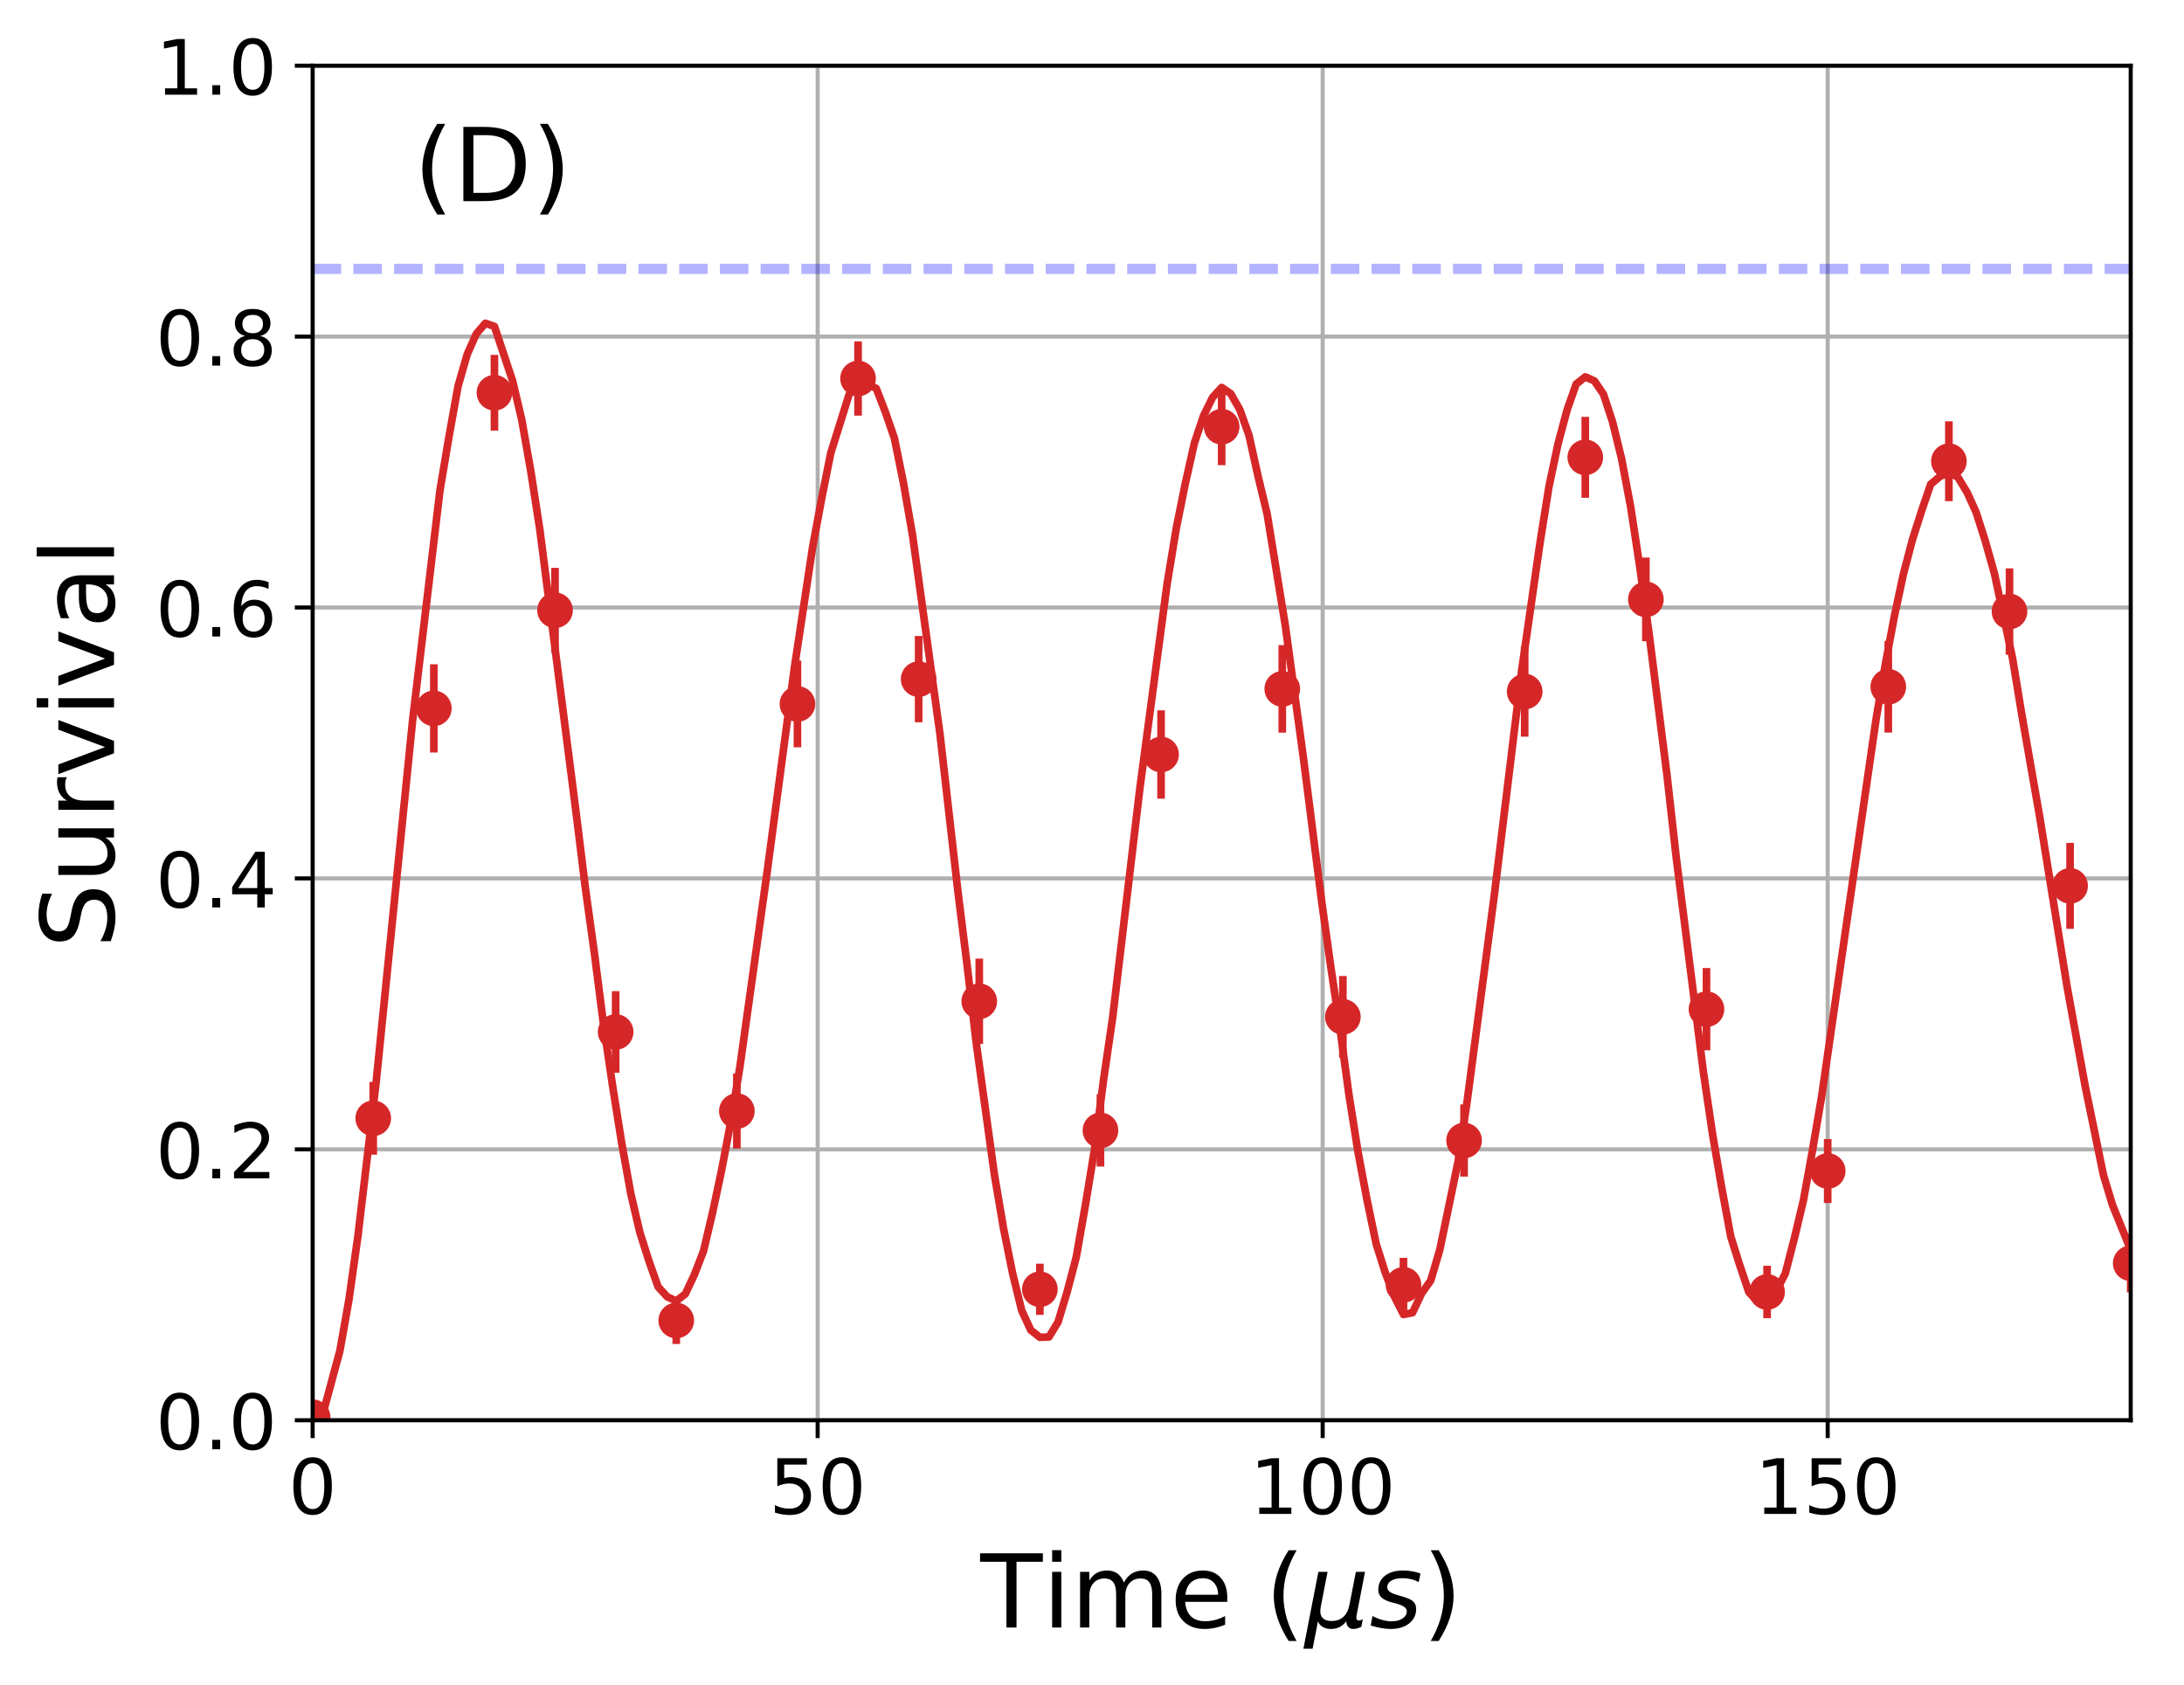 <?xml version="1.0" encoding="utf-8" standalone="no"?>
<!DOCTYPE svg PUBLIC "-//W3C//DTD SVG 1.1//EN"
  "http://www.w3.org/Graphics/SVG/1.1/DTD/svg11.dtd">
<!-- Created with matplotlib (http://matplotlib.org/) -->
<svg height="331pt" version="1.1" viewBox="0 0 429 331" width="429pt" xmlns="http://www.w3.org/2000/svg" xmlns:xlink="http://www.w3.org/1999/xlink">
 <defs>
  <style type="text/css">
*{stroke-linecap:butt;stroke-linejoin:round;}
  </style>
 </defs>
 <g id="figure_1">
  <g id="patch_1">
   <path d="M 0 331.128 
L 429.231 331.128 
L 429.231 0 
L 0 0 
z
" style="fill:none;"/>
  </g>
  <g id="axes_1">
   <g id="patch_2">
    <path d="M 61.411 279.011 
L 418.531 279.011 
L 418.531 12.899 
L 61.411 12.899 
z
" style="fill:none;"/>
   </g>
   <g id="matplotlib.axis_1">
    <g id="xtick_1">
     <g id="line2d_1">
      <path clip-path="url(#pc9e4427f46)" d="M 61.411 279.011 
L 61.411 12.899 
" style="fill:none;stroke:#b0b0b0;stroke-linecap:square;stroke-width:0.8;"/>
     </g>
     <g id="line2d_2">
      <defs>
       <path d="M 0 0 
L 0 3.5 
" id="m14e66f0958" style="stroke:#000000;stroke-width:0.8;"/>
      </defs>
      <g>
       <use style="stroke:#000000;stroke-width:0.8;" x="61.411" xlink:href="#m14e66f0958" y="279.011"/>
      </g>
     </g>
     <g id="text_1">
      <!-- 0 -->
      <defs>
       <path d="M 31.781 66.406 
Q 24.172 66.406 20.328 58.906 
Q 16.5 51.422 16.5 36.375 
Q 16.5 21.391 20.328 13.891 
Q 24.172 6.391 31.781 6.391 
Q 39.453 6.391 43.281 13.891 
Q 47.125 21.391 47.125 36.375 
Q 47.125 51.422 43.281 58.906 
Q 39.453 66.406 31.781 66.406 
M 31.781 74.219 
Q 44.047 74.219 50.516 64.516 
Q 56.984 54.828 56.984 36.375 
Q 56.984 17.969 50.516 8.266 
Q 44.047 -1.422 31.781 -1.422 
Q 19.531 -1.422 13.062 8.266 
Q 6.594 17.969 6.594 36.375 
Q 6.594 54.828 13.062 64.516 
Q 19.531 74.219 31.781 74.219 
" id="DejaVuSans-30"/>
      </defs>
      <g transform="translate(56.639 297.408)scale(0.15 -0.15)">
       <use xlink:href="#DejaVuSans-30"/>
      </g>
     </g>
    </g>
    <g id="xtick_2">
     <g id="line2d_3">
      <path clip-path="url(#pc9e4427f46)" d="M 160.611 279.011 
L 160.611 12.899 
" style="fill:none;stroke:#b0b0b0;stroke-linecap:square;stroke-width:0.8;"/>
     </g>
     <g id="line2d_4">
      <g>
       <use style="stroke:#000000;stroke-width:0.8;" x="160.611" xlink:href="#m14e66f0958" y="279.011"/>
      </g>
     </g>
     <g id="text_2">
      <!-- 50 -->
      <defs>
       <path d="M 10.797 72.906 
L 49.516 72.906 
L 49.516 64.594 
L 19.828 64.594 
L 19.828 46.734 
Q 21.969 47.469 24.109 47.828 
Q 26.266 48.188 28.422 48.188 
Q 40.625 48.188 47.75 41.5 
Q 54.891 34.812 54.891 23.391 
Q 54.891 11.625 47.562 5.094 
Q 40.234 -1.422 26.906 -1.422 
Q 22.312 -1.422 17.547 -0.641 
Q 12.797 0.141 7.719 1.703 
L 7.719 11.625 
Q 12.109 9.234 16.797 8.062 
Q 21.484 6.891 26.703 6.891 
Q 35.156 6.891 40.078 11.328 
Q 45.016 15.766 45.016 23.391 
Q 45.016 31 40.078 35.438 
Q 35.156 39.891 26.703 39.891 
Q 22.75 39.891 18.812 39.016 
Q 14.891 38.141 10.797 36.281 
z
" id="DejaVuSans-35"/>
      </defs>
      <g transform="translate(151.067 297.408)scale(0.15 -0.15)">
       <use xlink:href="#DejaVuSans-35"/>
       <use x="63.623" xlink:href="#DejaVuSans-30"/>
      </g>
     </g>
    </g>
    <g id="xtick_3">
     <g id="line2d_5">
      <path clip-path="url(#pc9e4427f46)" d="M 259.811 279.011 
L 259.811 12.899 
" style="fill:none;stroke:#b0b0b0;stroke-linecap:square;stroke-width:0.8;"/>
     </g>
     <g id="line2d_6">
      <g>
       <use style="stroke:#000000;stroke-width:0.8;" x="259.811" xlink:href="#m14e66f0958" y="279.011"/>
      </g>
     </g>
     <g id="text_3">
      <!-- 100 -->
      <defs>
       <path d="M 12.406 8.297 
L 28.516 8.297 
L 28.516 63.922 
L 10.984 60.406 
L 10.984 69.391 
L 28.422 72.906 
L 38.281 72.906 
L 38.281 8.297 
L 54.391 8.297 
L 54.391 0 
L 12.406 0 
z
" id="DejaVuSans-31"/>
      </defs>
      <g transform="translate(245.495 297.408)scale(0.15 -0.15)">
       <use xlink:href="#DejaVuSans-31"/>
       <use x="63.623" xlink:href="#DejaVuSans-30"/>
       <use x="127.246" xlink:href="#DejaVuSans-30"/>
      </g>
     </g>
    </g>
    <g id="xtick_4">
     <g id="line2d_7">
      <path clip-path="url(#pc9e4427f46)" d="M 359.011 279.011 
L 359.011 12.899 
" style="fill:none;stroke:#b0b0b0;stroke-linecap:square;stroke-width:0.8;"/>
     </g>
     <g id="line2d_8">
      <g>
       <use style="stroke:#000000;stroke-width:0.8;" x="359.011" xlink:href="#m14e66f0958" y="279.011"/>
      </g>
     </g>
     <g id="text_4">
      <!-- 150 -->
      <g transform="translate(344.695 297.408)scale(0.15 -0.15)">
       <use xlink:href="#DejaVuSans-31"/>
       <use x="63.623" xlink:href="#DejaVuSans-35"/>
       <use x="127.246" xlink:href="#DejaVuSans-30"/>
      </g>
     </g>
    </g>
    <g id="text_5">
     <!-- Time ($\mu s$) -->
     <defs>
      <path d="M -0.297 72.906 
L 61.375 72.906 
L 61.375 64.594 
L 35.5 64.594 
L 35.5 0 
L 25.594 0 
L 25.594 64.594 
L -0.297 64.594 
z
" id="DejaVuSans-54"/>
      <path d="M 9.422 54.688 
L 18.406 54.688 
L 18.406 0 
L 9.422 0 
z
M 9.422 75.984 
L 18.406 75.984 
L 18.406 64.594 
L 9.422 64.594 
z
" id="DejaVuSans-69"/>
      <path d="M 52 44.188 
Q 55.375 50.25 60.062 53.125 
Q 64.75 56 71.094 56 
Q 79.641 56 84.281 50.016 
Q 88.922 44.047 88.922 33.016 
L 88.922 0 
L 79.891 0 
L 79.891 32.719 
Q 79.891 40.578 77.094 44.375 
Q 74.312 48.188 68.609 48.188 
Q 61.625 48.188 57.562 43.547 
Q 53.516 38.922 53.516 30.906 
L 53.516 0 
L 44.484 0 
L 44.484 32.719 
Q 44.484 40.625 41.703 44.406 
Q 38.922 48.188 33.109 48.188 
Q 26.219 48.188 22.156 43.531 
Q 18.109 38.875 18.109 30.906 
L 18.109 0 
L 9.078 0 
L 9.078 54.688 
L 18.109 54.688 
L 18.109 46.188 
Q 21.188 51.219 25.484 53.609 
Q 29.781 56 35.688 56 
Q 41.656 56 45.828 52.969 
Q 50 49.953 52 44.188 
" id="DejaVuSans-6d"/>
      <path d="M 56.203 29.594 
L 56.203 25.203 
L 14.891 25.203 
Q 15.484 15.922 20.484 11.062 
Q 25.484 6.203 34.422 6.203 
Q 39.594 6.203 44.453 7.469 
Q 49.312 8.734 54.109 11.281 
L 54.109 2.781 
Q 49.266 0.734 44.188 -0.344 
Q 39.109 -1.422 33.891 -1.422 
Q 20.797 -1.422 13.156 6.188 
Q 5.516 13.812 5.516 26.812 
Q 5.516 40.234 12.766 48.109 
Q 20.016 56 32.328 56 
Q 43.359 56 49.781 48.891 
Q 56.203 41.797 56.203 29.594 
M 47.219 32.234 
Q 47.125 39.594 43.094 43.984 
Q 39.062 48.391 32.422 48.391 
Q 24.906 48.391 20.391 44.141 
Q 15.875 39.891 15.188 32.172 
z
" id="DejaVuSans-65"/>
      <path id="DejaVuSans-20"/>
      <path d="M 31 75.875 
Q 24.469 64.656 21.281 53.656 
Q 18.109 42.672 18.109 31.391 
Q 18.109 20.125 21.312 9.062 
Q 24.516 -2 31 -13.188 
L 23.188 -13.188 
Q 15.875 -1.703 12.234 9.375 
Q 8.594 20.453 8.594 31.391 
Q 8.594 42.281 12.203 53.312 
Q 15.828 64.359 23.188 75.875 
z
" id="DejaVuSans-28"/>
      <path d="M -1.312 -20.797 
L 13.375 54.688 
L 22.406 54.688 
L 15.766 20.656 
Q 15.578 19.625 15.422 18.359 
Q 15.281 17.094 15.281 15.828 
Q 15.281 11.281 18.141 8.828 
Q 21 6.391 26.312 6.391 
Q 33.547 6.391 37.984 10.484 
Q 42.438 14.594 44 22.797 
L 50.203 54.688 
L 59.188 54.688 
L 51.031 12.641 
Q 50.828 11.719 50.75 11.031 
Q 50.688 10.359 50.688 9.812 
Q 50.688 8.297 51.297 7.594 
Q 51.906 6.891 53.219 6.891 
Q 53.719 6.891 54.562 7.125 
Q 55.422 7.375 56.984 8.016 
L 55.609 0.781 
Q 53.469 -0.297 51.516 -0.859 
Q 49.562 -1.422 47.703 -1.422 
Q 44.484 -1.422 42.656 0.625 
Q 40.828 2.688 40.828 6.297 
Q 38.094 2.391 34.297 0.484 
Q 30.516 -1.422 25.391 -1.422 
Q 20.844 -1.422 17.453 0.672 
Q 14.062 2.781 12.984 6.203 
L 7.719 -20.797 
z
" id="DejaVuSans-Oblique-3bc"/>
      <path d="M 50 53.078 
L 48.297 44.578 
Q 44.734 46.531 40.766 47.5 
Q 36.812 48.484 32.625 48.484 
Q 25.531 48.484 21.453 46.062 
Q 17.391 43.656 17.391 39.5 
Q 17.391 34.672 26.859 32.078 
Q 27.594 31.891 27.938 31.781 
L 30.812 30.906 
Q 39.797 28.422 42.797 25.688 
Q 45.797 22.953 45.797 18.219 
Q 45.797 9.516 38.891 4.047 
Q 31.984 -1.422 20.797 -1.422 
Q 16.453 -1.422 11.672 -0.578 
Q 6.891 0.25 1.125 2 
L 2.875 11.281 
Q 7.812 8.734 12.594 7.422 
Q 17.391 6.109 21.781 6.109 
Q 28.375 6.109 32.5 8.938 
Q 36.625 11.766 36.625 16.109 
Q 36.625 20.797 25.781 23.688 
L 24.859 23.922 
L 21.781 24.703 
Q 14.938 26.516 11.766 29.469 
Q 8.594 32.422 8.594 37.016 
Q 8.594 45.75 15.156 50.875 
Q 21.734 56 33.016 56 
Q 37.453 56 41.672 55.266 
Q 45.906 54.547 50 53.078 
" id="DejaVuSans-Oblique-73"/>
      <path d="M 8.016 75.875 
L 15.828 75.875 
Q 23.141 64.359 26.781 53.312 
Q 30.422 42.281 30.422 31.391 
Q 30.422 20.453 26.781 9.375 
Q 23.141 -1.703 15.828 -13.188 
L 8.016 -13.188 
Q 14.5 -2 17.703 9.062 
Q 20.906 20.125 20.906 31.391 
Q 20.906 42.672 17.703 53.656 
Q 14.5 64.656 8.016 75.875 
" id="DejaVuSans-29"/>
     </defs>
     <g transform="translate(192.571 319.728)scale(0.2 -0.2)">
      <use transform="translate(0 0.016)" xlink:href="#DejaVuSans-54"/>
      <use transform="translate(61.084 0.016)" xlink:href="#DejaVuSans-69"/>
      <use transform="translate(88.867 0.016)" xlink:href="#DejaVuSans-6d"/>
      <use transform="translate(186.279 0.016)" xlink:href="#DejaVuSans-65"/>
      <use transform="translate(247.803 0.016)" xlink:href="#DejaVuSans-20"/>
      <use transform="translate(279.59 0.016)" xlink:href="#DejaVuSans-28"/>
      <use transform="translate(318.604 0.016)" xlink:href="#DejaVuSans-Oblique-3bc"/>
      <use transform="translate(382.227 0.016)" xlink:href="#DejaVuSans-Oblique-73"/>
      <use transform="translate(434.326 0.016)" xlink:href="#DejaVuSans-29"/>
     </g>
    </g>
   </g>
   <g id="matplotlib.axis_2">
    <g id="ytick_1">
     <g id="line2d_9">
      <path clip-path="url(#pc9e4427f46)" d="M 61.411 279.011 
L 418.531 279.011 
" style="fill:none;stroke:#b0b0b0;stroke-linecap:square;stroke-width:0.8;"/>
     </g>
     <g id="line2d_10">
      <defs>
       <path d="M 0 0 
L -3.5 0 
" id="m5f0561b4ee" style="stroke:#000000;stroke-width:0.8;"/>
      </defs>
      <g>
       <use style="stroke:#000000;stroke-width:0.8;" x="61.411" xlink:href="#m5f0561b4ee" y="279.011"/>
      </g>
     </g>
     <g id="text_6">
      <!-- 0.0 -->
      <defs>
       <path d="M 10.688 12.406 
L 21 12.406 
L 21 0 
L 10.688 0 
z
" id="DejaVuSans-2e"/>
      </defs>
      <g transform="translate(30.556 284.71)scale(0.15 -0.15)">
       <use xlink:href="#DejaVuSans-30"/>
       <use x="63.623" xlink:href="#DejaVuSans-2e"/>
       <use x="95.41" xlink:href="#DejaVuSans-30"/>
      </g>
     </g>
    </g>
    <g id="ytick_2">
     <g id="line2d_11">
      <path clip-path="url(#pc9e4427f46)" d="M 61.411 225.788 
L 418.531 225.788 
" style="fill:none;stroke:#b0b0b0;stroke-linecap:square;stroke-width:0.8;"/>
     </g>
     <g id="line2d_12">
      <g>
       <use style="stroke:#000000;stroke-width:0.8;" x="61.411" xlink:href="#m5f0561b4ee" y="225.788"/>
      </g>
     </g>
     <g id="text_7">
      <!-- 0.2 -->
      <defs>
       <path d="M 19.188 8.297 
L 53.609 8.297 
L 53.609 0 
L 7.328 0 
L 7.328 8.297 
Q 12.938 14.109 22.625 23.891 
Q 32.328 33.688 34.812 36.531 
Q 39.547 41.844 41.422 45.531 
Q 43.312 49.219 43.312 52.781 
Q 43.312 58.594 39.234 62.25 
Q 35.156 65.922 28.609 65.922 
Q 23.969 65.922 18.812 64.312 
Q 13.672 62.703 7.812 59.422 
L 7.812 69.391 
Q 13.766 71.781 18.938 73 
Q 24.125 74.219 28.422 74.219 
Q 39.75 74.219 46.484 68.547 
Q 53.219 62.891 53.219 53.422 
Q 53.219 48.922 51.531 44.891 
Q 49.859 40.875 45.406 35.406 
Q 44.188 33.984 37.641 27.219 
Q 31.109 20.453 19.188 8.297 
" id="DejaVuSans-32"/>
      </defs>
      <g transform="translate(30.556 231.487)scale(0.15 -0.15)">
       <use xlink:href="#DejaVuSans-30"/>
       <use x="63.623" xlink:href="#DejaVuSans-2e"/>
       <use x="95.41" xlink:href="#DejaVuSans-32"/>
      </g>
     </g>
    </g>
    <g id="ytick_3">
     <g id="line2d_13">
      <path clip-path="url(#pc9e4427f46)" d="M 61.411 172.566 
L 418.531 172.566 
" style="fill:none;stroke:#b0b0b0;stroke-linecap:square;stroke-width:0.8;"/>
     </g>
     <g id="line2d_14">
      <g>
       <use style="stroke:#000000;stroke-width:0.8;" x="61.411" xlink:href="#m5f0561b4ee" y="172.566"/>
      </g>
     </g>
     <g id="text_8">
      <!-- 0.4 -->
      <defs>
       <path d="M 37.797 64.312 
L 12.891 25.391 
L 37.797 25.391 
z
M 35.203 72.906 
L 47.609 72.906 
L 47.609 25.391 
L 58.016 25.391 
L 58.016 17.188 
L 47.609 17.188 
L 47.609 0 
L 37.797 0 
L 37.797 17.188 
L 4.891 17.188 
L 4.891 26.703 
z
" id="DejaVuSans-34"/>
      </defs>
      <g transform="translate(30.556 178.265)scale(0.15 -0.15)">
       <use xlink:href="#DejaVuSans-30"/>
       <use x="63.623" xlink:href="#DejaVuSans-2e"/>
       <use x="95.41" xlink:href="#DejaVuSans-34"/>
      </g>
     </g>
    </g>
    <g id="ytick_4">
     <g id="line2d_15">
      <path clip-path="url(#pc9e4427f46)" d="M 61.411 119.344 
L 418.531 119.344 
" style="fill:none;stroke:#b0b0b0;stroke-linecap:square;stroke-width:0.8;"/>
     </g>
     <g id="line2d_16">
      <g>
       <use style="stroke:#000000;stroke-width:0.8;" x="61.411" xlink:href="#m5f0561b4ee" y="119.344"/>
      </g>
     </g>
     <g id="text_9">
      <!-- 0.6 -->
      <defs>
       <path d="M 33.016 40.375 
Q 26.375 40.375 22.484 35.828 
Q 18.609 31.297 18.609 23.391 
Q 18.609 15.531 22.484 10.953 
Q 26.375 6.391 33.016 6.391 
Q 39.656 6.391 43.531 10.953 
Q 47.406 15.531 47.406 23.391 
Q 47.406 31.297 43.531 35.828 
Q 39.656 40.375 33.016 40.375 
M 52.594 71.297 
L 52.594 62.312 
Q 48.875 64.062 45.094 64.984 
Q 41.312 65.922 37.594 65.922 
Q 27.828 65.922 22.672 59.328 
Q 17.531 52.734 16.797 39.406 
Q 19.672 43.656 24.016 45.922 
Q 28.375 48.188 33.594 48.188 
Q 44.578 48.188 50.953 41.516 
Q 57.328 34.859 57.328 23.391 
Q 57.328 12.156 50.688 5.359 
Q 44.047 -1.422 33.016 -1.422 
Q 20.359 -1.422 13.672 8.266 
Q 6.984 17.969 6.984 36.375 
Q 6.984 53.656 15.188 63.938 
Q 23.391 74.219 37.203 74.219 
Q 40.922 74.219 44.703 73.484 
Q 48.484 72.75 52.594 71.297 
" id="DejaVuSans-36"/>
      </defs>
      <g transform="translate(30.556 125.042)scale(0.15 -0.15)">
       <use xlink:href="#DejaVuSans-30"/>
       <use x="63.623" xlink:href="#DejaVuSans-2e"/>
       <use x="95.41" xlink:href="#DejaVuSans-36"/>
      </g>
     </g>
    </g>
    <g id="ytick_5">
     <g id="line2d_17">
      <path clip-path="url(#pc9e4427f46)" d="M 61.411 66.121 
L 418.531 66.121 
" style="fill:none;stroke:#b0b0b0;stroke-linecap:square;stroke-width:0.8;"/>
     </g>
     <g id="line2d_18">
      <g>
       <use style="stroke:#000000;stroke-width:0.8;" x="61.411" xlink:href="#m5f0561b4ee" y="66.121"/>
      </g>
     </g>
     <g id="text_10">
      <!-- 0.8 -->
      <defs>
       <path d="M 31.781 34.625 
Q 24.75 34.625 20.719 30.859 
Q 16.703 27.094 16.703 20.516 
Q 16.703 13.922 20.719 10.156 
Q 24.75 6.391 31.781 6.391 
Q 38.812 6.391 42.859 10.172 
Q 46.922 13.969 46.922 20.516 
Q 46.922 27.094 42.891 30.859 
Q 38.875 34.625 31.781 34.625 
M 21.922 38.812 
Q 15.578 40.375 12.031 44.719 
Q 8.5 49.078 8.5 55.328 
Q 8.5 64.062 14.719 69.141 
Q 20.953 74.219 31.781 74.219 
Q 42.672 74.219 48.875 69.141 
Q 55.078 64.062 55.078 55.328 
Q 55.078 49.078 51.531 44.719 
Q 48 40.375 41.703 38.812 
Q 48.828 37.156 52.797 32.312 
Q 56.781 27.484 56.781 20.516 
Q 56.781 9.906 50.312 4.234 
Q 43.844 -1.422 31.781 -1.422 
Q 19.734 -1.422 13.25 4.234 
Q 6.781 9.906 6.781 20.516 
Q 6.781 27.484 10.781 32.312 
Q 14.797 37.156 21.922 38.812 
M 18.312 54.391 
Q 18.312 48.734 21.844 45.562 
Q 25.391 42.391 31.781 42.391 
Q 38.141 42.391 41.719 45.562 
Q 45.312 48.734 45.312 54.391 
Q 45.312 60.062 41.719 63.234 
Q 38.141 66.406 31.781 66.406 
Q 25.391 66.406 21.844 63.234 
Q 18.312 60.062 18.312 54.391 
" id="DejaVuSans-38"/>
      </defs>
      <g transform="translate(30.556 71.82)scale(0.15 -0.15)">
       <use xlink:href="#DejaVuSans-30"/>
       <use x="63.623" xlink:href="#DejaVuSans-2e"/>
       <use x="95.41" xlink:href="#DejaVuSans-38"/>
      </g>
     </g>
    </g>
    <g id="ytick_6">
     <g id="line2d_19">
      <path clip-path="url(#pc9e4427f46)" d="M 61.411 12.899 
L 418.531 12.899 
" style="fill:none;stroke:#b0b0b0;stroke-linecap:square;stroke-width:0.8;"/>
     </g>
     <g id="line2d_20">
      <g>
       <use style="stroke:#000000;stroke-width:0.8;" x="61.411" xlink:href="#m5f0561b4ee" y="12.899"/>
      </g>
     </g>
     <g id="text_11">
      <!-- 1.0 -->
      <g transform="translate(30.556 18.598)scale(0.15 -0.15)">
       <use xlink:href="#DejaVuSans-31"/>
       <use x="63.623" xlink:href="#DejaVuSans-2e"/>
       <use x="95.41" xlink:href="#DejaVuSans-30"/>
      </g>
     </g>
    </g>
    <g id="text_12">
     <!-- Survival -->
     <defs>
      <path d="M 53.516 70.516 
L 53.516 60.891 
Q 47.906 63.578 42.922 64.891 
Q 37.938 66.219 33.297 66.219 
Q 25.25 66.219 20.875 63.094 
Q 16.5 59.969 16.5 54.203 
Q 16.5 49.359 19.406 46.891 
Q 22.312 44.438 30.422 42.922 
L 36.375 41.703 
Q 47.406 39.594 52.656 34.297 
Q 57.906 29 57.906 20.125 
Q 57.906 9.516 50.797 4.047 
Q 43.703 -1.422 29.984 -1.422 
Q 24.812 -1.422 18.969 -0.25 
Q 13.141 0.922 6.891 3.219 
L 6.891 13.375 
Q 12.891 10.016 18.656 8.297 
Q 24.422 6.594 29.984 6.594 
Q 38.422 6.594 43.016 9.906 
Q 47.609 13.234 47.609 19.391 
Q 47.609 24.75 44.312 27.781 
Q 41.016 30.812 33.5 32.328 
L 27.484 33.5 
Q 16.453 35.688 11.516 40.375 
Q 6.594 45.062 6.594 53.422 
Q 6.594 63.094 13.406 68.656 
Q 20.219 74.219 32.172 74.219 
Q 37.312 74.219 42.625 73.281 
Q 47.953 72.359 53.516 70.516 
" id="DejaVuSans-53"/>
      <path d="M 8.5 21.578 
L 8.5 54.688 
L 17.484 54.688 
L 17.484 21.922 
Q 17.484 14.156 20.5 10.266 
Q 23.531 6.391 29.594 6.391 
Q 36.859 6.391 41.078 11.031 
Q 45.312 15.672 45.312 23.688 
L 45.312 54.688 
L 54.297 54.688 
L 54.297 0 
L 45.312 0 
L 45.312 8.406 
Q 42.047 3.422 37.719 1 
Q 33.406 -1.422 27.688 -1.422 
Q 18.266 -1.422 13.375 4.438 
Q 8.5 10.297 8.5 21.578 
M 31.109 56 
z
" id="DejaVuSans-75"/>
      <path d="M 41.109 46.297 
Q 39.594 47.172 37.812 47.578 
Q 36.031 48 33.891 48 
Q 26.266 48 22.188 43.047 
Q 18.109 38.094 18.109 28.812 
L 18.109 0 
L 9.078 0 
L 9.078 54.688 
L 18.109 54.688 
L 18.109 46.188 
Q 20.953 51.172 25.484 53.578 
Q 30.031 56 36.531 56 
Q 37.453 56 38.578 55.875 
Q 39.703 55.766 41.062 55.516 
z
" id="DejaVuSans-72"/>
      <path d="M 2.984 54.688 
L 12.5 54.688 
L 29.594 8.797 
L 46.688 54.688 
L 56.203 54.688 
L 35.688 0 
L 23.484 0 
z
" id="DejaVuSans-76"/>
      <path d="M 34.281 27.484 
Q 23.391 27.484 19.188 25 
Q 14.984 22.516 14.984 16.5 
Q 14.984 11.719 18.141 8.906 
Q 21.297 6.109 26.703 6.109 
Q 34.188 6.109 38.703 11.406 
Q 43.219 16.703 43.219 25.484 
L 43.219 27.484 
z
M 52.203 31.203 
L 52.203 0 
L 43.219 0 
L 43.219 8.297 
Q 40.141 3.328 35.547 0.953 
Q 30.953 -1.422 24.312 -1.422 
Q 15.922 -1.422 10.953 3.297 
Q 6 8.016 6 15.922 
Q 6 25.141 12.172 29.828 
Q 18.359 34.516 30.609 34.516 
L 43.219 34.516 
L 43.219 35.406 
Q 43.219 41.609 39.141 45 
Q 35.062 48.391 27.688 48.391 
Q 23 48.391 18.547 47.266 
Q 14.109 46.141 10.016 43.891 
L 10.016 52.203 
Q 14.938 54.109 19.578 55.047 
Q 24.219 56 28.609 56 
Q 40.484 56 46.344 49.844 
Q 52.203 43.703 52.203 31.203 
" id="DejaVuSans-61"/>
      <path d="M 9.422 75.984 
L 18.406 75.984 
L 18.406 0 
L 9.422 0 
z
" id="DejaVuSans-6c"/>
     </defs>
     <g transform="translate(22.397 186.274)rotate(-90)scale(0.2 -0.2)">
      <use xlink:href="#DejaVuSans-53"/>
      <use x="63.477" xlink:href="#DejaVuSans-75"/>
      <use x="126.855" xlink:href="#DejaVuSans-72"/>
      <use x="167.969" xlink:href="#DejaVuSans-76"/>
      <use x="227.148" xlink:href="#DejaVuSans-69"/>
      <use x="254.932" xlink:href="#DejaVuSans-76"/>
      <use x="314.111" xlink:href="#DejaVuSans-61"/>
      <use x="375.391" xlink:href="#DejaVuSans-6c"/>
     </g>
    </g>
   </g>
   <g id="LineCollection_1">
    <path clip-path="url(#pc9e4427f46)" d="M 61.411 279.011 
L 61.411 277.823 
" style="fill:none;stroke:#d62728;stroke-width:1.5;"/>
    <path clip-path="url(#pc9e4427f46)" d="M 73.315 226.833 
L 73.315 212.547 
" style="fill:none;stroke:#d62728;stroke-width:1.5;"/>
    <path clip-path="url(#pc9e4427f46)" d="M 85.219 147.829 
L 85.219 130.492 
" style="fill:none;stroke:#d62728;stroke-width:1.5;"/>
    <path clip-path="url(#pc9e4427f46)" d="M 97.123 84.592 
L 97.123 69.713 
" style="fill:none;stroke:#d62728;stroke-width:1.5;"/>
    <path clip-path="url(#pc9e4427f46)" d="M 109.027 128.222 
L 109.027 111.552 
" style="fill:none;stroke:#d62728;stroke-width:1.5;"/>
    <path clip-path="url(#pc9e4427f46)" d="M 120.931 210.744 
L 120.931 194.707 
" style="fill:none;stroke:#d62728;stroke-width:1.5;"/>
    <path clip-path="url(#pc9e4427f46)" d="M 132.835 264.026 
L 132.835 254.792 
" style="fill:none;stroke:#d62728;stroke-width:1.5;"/>
    <path clip-path="url(#pc9e4427f46)" d="M 144.739 225.626 
L 144.739 210.91 
" style="fill:none;stroke:#d62728;stroke-width:1.5;"/>
    <path clip-path="url(#pc9e4427f46)" d="M 156.643 146.81 
L 156.643 129.768 
" style="fill:none;stroke:#d62728;stroke-width:1.5;"/>
    <path clip-path="url(#pc9e4427f46)" d="M 168.547 81.646 
L 168.547 67.059 
" style="fill:none;stroke:#d62728;stroke-width:1.5;"/>
    <path clip-path="url(#pc9e4427f46)" d="M 180.451 141.893 
L 180.451 124.933 
" style="fill:none;stroke:#d62728;stroke-width:1.5;"/>
    <path clip-path="url(#pc9e4427f46)" d="M 192.355 205.087 
L 192.355 188.317 
" style="fill:none;stroke:#d62728;stroke-width:1.5;"/>
    <path clip-path="url(#pc9e4427f46)" d="M 204.259 258.302 
L 204.259 248.25 
" style="fill:none;stroke:#d62728;stroke-width:1.5;"/>
    <path clip-path="url(#pc9e4427f46)" d="M 216.163 229.164 
L 216.163 214.971 
" style="fill:none;stroke:#d62728;stroke-width:1.5;"/>
    <path clip-path="url(#pc9e4427f46)" d="M 228.067 156.898 
L 228.067 139.541 
" style="fill:none;stroke:#d62728;stroke-width:1.5;"/>
    <path clip-path="url(#pc9e4427f46)" d="M 239.971 91.384 
L 239.971 76.266 
" style="fill:none;stroke:#d62728;stroke-width:1.5;"/>
    <path clip-path="url(#pc9e4427f46)" d="M 251.875 143.93 
L 251.875 126.736 
" style="fill:none;stroke:#d62728;stroke-width:1.5;"/>
    <path clip-path="url(#pc9e4427f46)" d="M 263.779 207.777 
L 263.779 191.735 
" style="fill:none;stroke:#d62728;stroke-width:1.5;"/>
    <path clip-path="url(#pc9e4427f46)" d="M 275.683 257.701 
L 275.683 247.099 
" style="fill:none;stroke:#d62728;stroke-width:1.5;"/>
    <path clip-path="url(#pc9e4427f46)" d="M 287.587 231.148 
L 287.587 216.958 
" style="fill:none;stroke:#d62728;stroke-width:1.5;"/>
    <path clip-path="url(#pc9e4427f46)" d="M 299.491 144.721 
L 299.491 126.992 
" style="fill:none;stroke:#d62728;stroke-width:1.5;"/>
    <path clip-path="url(#pc9e4427f46)" d="M 311.395 97.791 
L 311.395 81.889 
" style="fill:none;stroke:#d62728;stroke-width:1.5;"/>
    <path clip-path="url(#pc9e4427f46)" d="M 323.299 125.97 
L 323.299 109.524 
" style="fill:none;stroke:#d62728;stroke-width:1.5;"/>
    <path clip-path="url(#pc9e4427f46)" d="M 335.203 206.329 
L 335.203 190.166 
" style="fill:none;stroke:#d62728;stroke-width:1.5;"/>
    <path clip-path="url(#pc9e4427f46)" d="M 347.107 258.956 
L 347.107 248.656 
" style="fill:none;stroke:#d62728;stroke-width:1.5;"/>
    <path clip-path="url(#pc9e4427f46)" d="M 359.011 236.322 
L 359.011 223.763 
" style="fill:none;stroke:#d62728;stroke-width:1.5;"/>
    <path clip-path="url(#pc9e4427f46)" d="M 370.915 143.919 
L 370.915 125.917 
" style="fill:none;stroke:#d62728;stroke-width:1.5;"/>
    <path clip-path="url(#pc9e4427f46)" d="M 382.819 98.448 
L 382.819 82.768 
" style="fill:none;stroke:#d62728;stroke-width:1.5;"/>
    <path clip-path="url(#pc9e4427f46)" d="M 394.723 128.607 
L 394.723 111.652 
" style="fill:none;stroke:#d62728;stroke-width:1.5;"/>
    <path clip-path="url(#pc9e4427f46)" d="M 406.627 182.473 
L 406.627 165.578 
" style="fill:none;stroke:#d62728;stroke-width:1.5;"/>
    <path clip-path="url(#pc9e4427f46)" d="M 418.531 253.89 
L 418.531 242.442 
" style="fill:none;stroke:#d62728;stroke-width:1.5;"/>
   </g>
   <g id="line2d_21">
    <path clip-path="url(#pc9e4427f46)" d="M 61.411 278.571 
L 63.197 278.571 
L 66.768 265.356 
L 68.553 255.266 
L 70.339 242.574 
L 73.91 212.346 
L 81.053 141.473 
L 86.409 96.415 
L 88.195 85.764 
L 89.981 75.832 
L 91.766 69.635 
L 93.552 65.593 
L 95.337 63.506 
L 97.123 64.123 
L 100.694 74.837 
L 102.48 82.442 
L 104.265 92.572 
L 106.051 104.126 
L 113.193 159.888 
L 114.979 174.418 
L 116.765 187.317 
L 118.55 201.264 
L 120.336 213.363 
L 122.121 224.573 
L 123.907 234.505 
L 125.693 242.123 
L 127.478 247.743 
L 129.264 252.789 
L 131.049 254.746 
L 132.835 255.578 
L 134.621 254.194 
L 136.406 250.385 
L 138.192 245.763 
L 139.977 238.182 
L 141.763 229.778 
L 143.549 220.384 
L 145.334 209.607 
L 150.691 171.273 
L 156.048 131.144 
L 159.619 107.486 
L 161.405 97.88 
L 163.19 88.991 
L 166.761 77.578 
L 168.547 75.011 
L 170.333 75.391 
L 172.118 76.307 
L 173.904 80.92 
L 175.689 86.099 
L 177.475 94.943 
L 179.261 105.212 
L 184.617 144.038 
L 188.189 175.356 
L 189.974 189.656 
L 191.76 204.896 
L 195.331 230.752 
L 197.117 241.294 
L 198.902 250.142 
L 200.688 257.437 
L 202.473 261.297 
L 204.259 262.713 
L 206.045 262.646 
L 207.83 259.717 
L 209.616 253.784 
L 211.401 246.984 
L 213.187 236.84 
L 214.973 225.955 
L 216.758 212.205 
L 218.544 200.01 
L 223.901 154.869 
L 229.257 114.694 
L 231.043 103.842 
L 232.829 94.974 
L 234.614 87.032 
L 236.4 81.709 
L 238.185 78.069 
L 239.971 76.113 
L 241.757 77.345 
L 243.542 80.485 
L 245.328 85.489 
L 247.113 93.541 
L 248.899 100.956 
L 252.47 122.877 
L 256.041 149.004 
L 259.613 177.082 
L 261.398 189.89 
L 263.184 201.834 
L 264.969 215.037 
L 266.755 226.308 
L 268.541 235.825 
L 270.326 244.382 
L 272.112 250.035 
L 273.897 254.709 
L 275.683 258.232 
L 277.469 257.875 
L 279.254 254.065 
L 281.04 251.558 
L 282.825 245.482 
L 286.397 228.263 
L 288.182 216.389 
L 293.539 175.734 
L 298.896 131.741 
L 302.467 106.864 
L 304.253 95.645 
L 306.038 87.2 
L 307.824 80.518 
L 309.609 75.451 
L 311.395 74.036 
L 313.181 74.827 
L 314.966 77.449 
L 316.752 82.899 
L 318.537 90.177 
L 320.323 99.658 
L 322.109 111.419 
L 323.894 124.239 
L 327.465 152.447 
L 329.251 168.387 
L 334.608 210.704 
L 336.393 222.808 
L 338.179 233.248 
L 339.965 242.903 
L 341.75 248.594 
L 343.536 253.857 
L 345.321 255.818 
L 347.107 256.193 
L 348.893 253.672 
L 350.678 250.19 
L 352.464 243.278 
L 354.249 235.772 
L 356.035 225.92 
L 357.821 215.41 
L 366.749 153.467 
L 368.534 141.181 
L 370.32 130.603 
L 372.105 121.079 
L 373.891 112.738 
L 375.677 105.947 
L 377.462 100.346 
L 379.248 95.122 
L 381.033 93.627 
L 382.819 92.678 
L 384.605 93.773 
L 386.39 96.719 
L 388.176 100.666 
L 389.961 106.261 
L 391.747 112.598 
L 395.318 129.312 
L 397.104 140.168 
L 400.675 160.587 
L 404.246 182.719 
L 406.032 193.815 
L 409.603 213.45 
L 413.174 230.828 
L 414.96 236.74 
L 418.531 245.539 
L 418.531 245.539 
" style="fill:none;stroke:#d62728;stroke-linecap:square;stroke-width:1.5;"/>
   </g>
   <g id="line2d_22">
    <path clip-path="url(#pc9e4427f46)" d="M 61.411 52.816 
L 418.531 52.816 
" style="fill:none;opacity:0.3;stroke:#0000ff;stroke-dasharray:5.6,2.4;stroke-dashoffset:0;stroke-width:2;"/>
   </g>
   <g id="line2d_23">
    <defs>
     <path d="M 0 3 
C 0.796 3 1.559 2.684 2.121 2.121 
C 2.684 1.559 3 0.796 3 0 
C 3 -0.796 2.684 -1.559 2.121 -2.121 
C 1.559 -2.684 0.796 -3 0 -3 
C -0.796 -3 -1.559 -2.684 -2.121 -2.121 
C -2.684 -1.559 -3 -0.796 -3 0 
C -3 0.796 -2.684 1.559 -2.121 2.121 
C -1.559 2.684 -0.796 3 0 3 
z
" id="m2d2a0d8ec1" style="stroke:#d62728;"/>
    </defs>
    <g clip-path="url(#pc9e4427f46)">
     <use style="fill:#d62728;stroke:#d62728;" x="61.411" xlink:href="#m2d2a0d8ec1" y="278.417"/>
     <use style="fill:#d62728;stroke:#d62728;" x="73.315" xlink:href="#m2d2a0d8ec1" y="219.69"/>
     <use style="fill:#d62728;stroke:#d62728;" x="85.219" xlink:href="#m2d2a0d8ec1" y="139.16"/>
     <use style="fill:#d62728;stroke:#d62728;" x="97.123" xlink:href="#m2d2a0d8ec1" y="77.152"/>
     <use style="fill:#d62728;stroke:#d62728;" x="109.027" xlink:href="#m2d2a0d8ec1" y="119.887"/>
     <use style="fill:#d62728;stroke:#d62728;" x="120.931" xlink:href="#m2d2a0d8ec1" y="202.725"/>
     <use style="fill:#d62728;stroke:#d62728;" x="132.835" xlink:href="#m2d2a0d8ec1" y="259.409"/>
     <use style="fill:#d62728;stroke:#d62728;" x="144.739" xlink:href="#m2d2a0d8ec1" y="218.268"/>
     <use style="fill:#d62728;stroke:#d62728;" x="156.643" xlink:href="#m2d2a0d8ec1" y="138.289"/>
     <use style="fill:#d62728;stroke:#d62728;" x="168.547" xlink:href="#m2d2a0d8ec1" y="74.353"/>
     <use style="fill:#d62728;stroke:#d62728;" x="180.451" xlink:href="#m2d2a0d8ec1" y="133.413"/>
     <use style="fill:#d62728;stroke:#d62728;" x="192.355" xlink:href="#m2d2a0d8ec1" y="196.702"/>
     <use style="fill:#d62728;stroke:#d62728;" x="204.259" xlink:href="#m2d2a0d8ec1" y="253.276"/>
     <use style="fill:#d62728;stroke:#d62728;" x="216.163" xlink:href="#m2d2a0d8ec1" y="222.067"/>
     <use style="fill:#d62728;stroke:#d62728;" x="228.067" xlink:href="#m2d2a0d8ec1" y="148.22"/>
     <use style="fill:#d62728;stroke:#d62728;" x="239.971" xlink:href="#m2d2a0d8ec1" y="83.825"/>
     <use style="fill:#d62728;stroke:#d62728;" x="251.875" xlink:href="#m2d2a0d8ec1" y="135.333"/>
     <use style="fill:#d62728;stroke:#d62728;" x="263.779" xlink:href="#m2d2a0d8ec1" y="199.756"/>
     <use style="fill:#d62728;stroke:#d62728;" x="275.683" xlink:href="#m2d2a0d8ec1" y="252.4"/>
     <use style="fill:#d62728;stroke:#d62728;" x="287.587" xlink:href="#m2d2a0d8ec1" y="224.053"/>
     <use style="fill:#d62728;stroke:#d62728;" x="299.491" xlink:href="#m2d2a0d8ec1" y="135.857"/>
     <use style="fill:#d62728;stroke:#d62728;" x="311.395" xlink:href="#m2d2a0d8ec1" y="89.84"/>
     <use style="fill:#d62728;stroke:#d62728;" x="323.299" xlink:href="#m2d2a0d8ec1" y="117.747"/>
     <use style="fill:#d62728;stroke:#d62728;" x="335.203" xlink:href="#m2d2a0d8ec1" y="198.248"/>
     <use style="fill:#d62728;stroke:#d62728;" x="347.107" xlink:href="#m2d2a0d8ec1" y="253.806"/>
     <use style="fill:#d62728;stroke:#d62728;" x="359.011" xlink:href="#m2d2a0d8ec1" y="230.042"/>
     <use style="fill:#d62728;stroke:#d62728;" x="370.915" xlink:href="#m2d2a0d8ec1" y="134.918"/>
     <use style="fill:#d62728;stroke:#d62728;" x="382.819" xlink:href="#m2d2a0d8ec1" y="90.608"/>
     <use style="fill:#d62728;stroke:#d62728;" x="394.723" xlink:href="#m2d2a0d8ec1" y="120.13"/>
     <use style="fill:#d62728;stroke:#d62728;" x="406.627" xlink:href="#m2d2a0d8ec1" y="174.026"/>
     <use style="fill:#d62728;stroke:#d62728;" x="418.531" xlink:href="#m2d2a0d8ec1" y="248.166"/>
    </g>
   </g>
   <g id="patch_3">
    <path d="M 61.411 279.011 
L 61.411 12.899 
" style="fill:none;stroke:#000000;stroke-linecap:square;stroke-linejoin:miter;stroke-width:0.8;"/>
   </g>
   <g id="patch_4">
    <path d="M 418.531 279.011 
L 418.531 12.899 
" style="fill:none;stroke:#000000;stroke-linecap:square;stroke-linejoin:miter;stroke-width:0.8;"/>
   </g>
   <g id="patch_5">
    <path d="M 61.411 279.011 
L 418.531 279.011 
" style="fill:none;stroke:#000000;stroke-linecap:square;stroke-linejoin:miter;stroke-width:0.8;"/>
   </g>
   <g id="patch_6">
    <path d="M 61.411 12.899 
L 418.531 12.899 
" style="fill:none;stroke:#000000;stroke-linecap:square;stroke-linejoin:miter;stroke-width:0.8;"/>
   </g>
   <g id="text_13">
    <!-- (D) -->
    <defs>
     <path d="M 19.672 64.797 
L 19.672 8.109 
L 31.594 8.109 
Q 46.688 8.109 53.688 14.938 
Q 60.688 21.781 60.688 36.531 
Q 60.688 51.172 53.688 57.984 
Q 46.688 64.797 31.594 64.797 
z
M 9.812 72.906 
L 30.078 72.906 
Q 51.266 72.906 61.172 64.094 
Q 71.094 55.281 71.094 36.531 
Q 71.094 17.672 61.125 8.828 
Q 51.172 0 30.078 0 
L 9.812 0 
z
" id="DejaVuSans-44"/>
    </defs>
    <g transform="translate(81.251 39.51)scale(0.2 -0.2)">
     <use xlink:href="#DejaVuSans-28"/>
     <use x="39.014" xlink:href="#DejaVuSans-44"/>
     <use x="116.016" xlink:href="#DejaVuSans-29"/>
    </g>
   </g>
  </g>
 </g>
 <defs>
  <clipPath id="pc9e4427f46">
   <rect height="266.112" width="357.12" x="61.411" y="12.899"/>
  </clipPath>
 </defs>
</svg>
